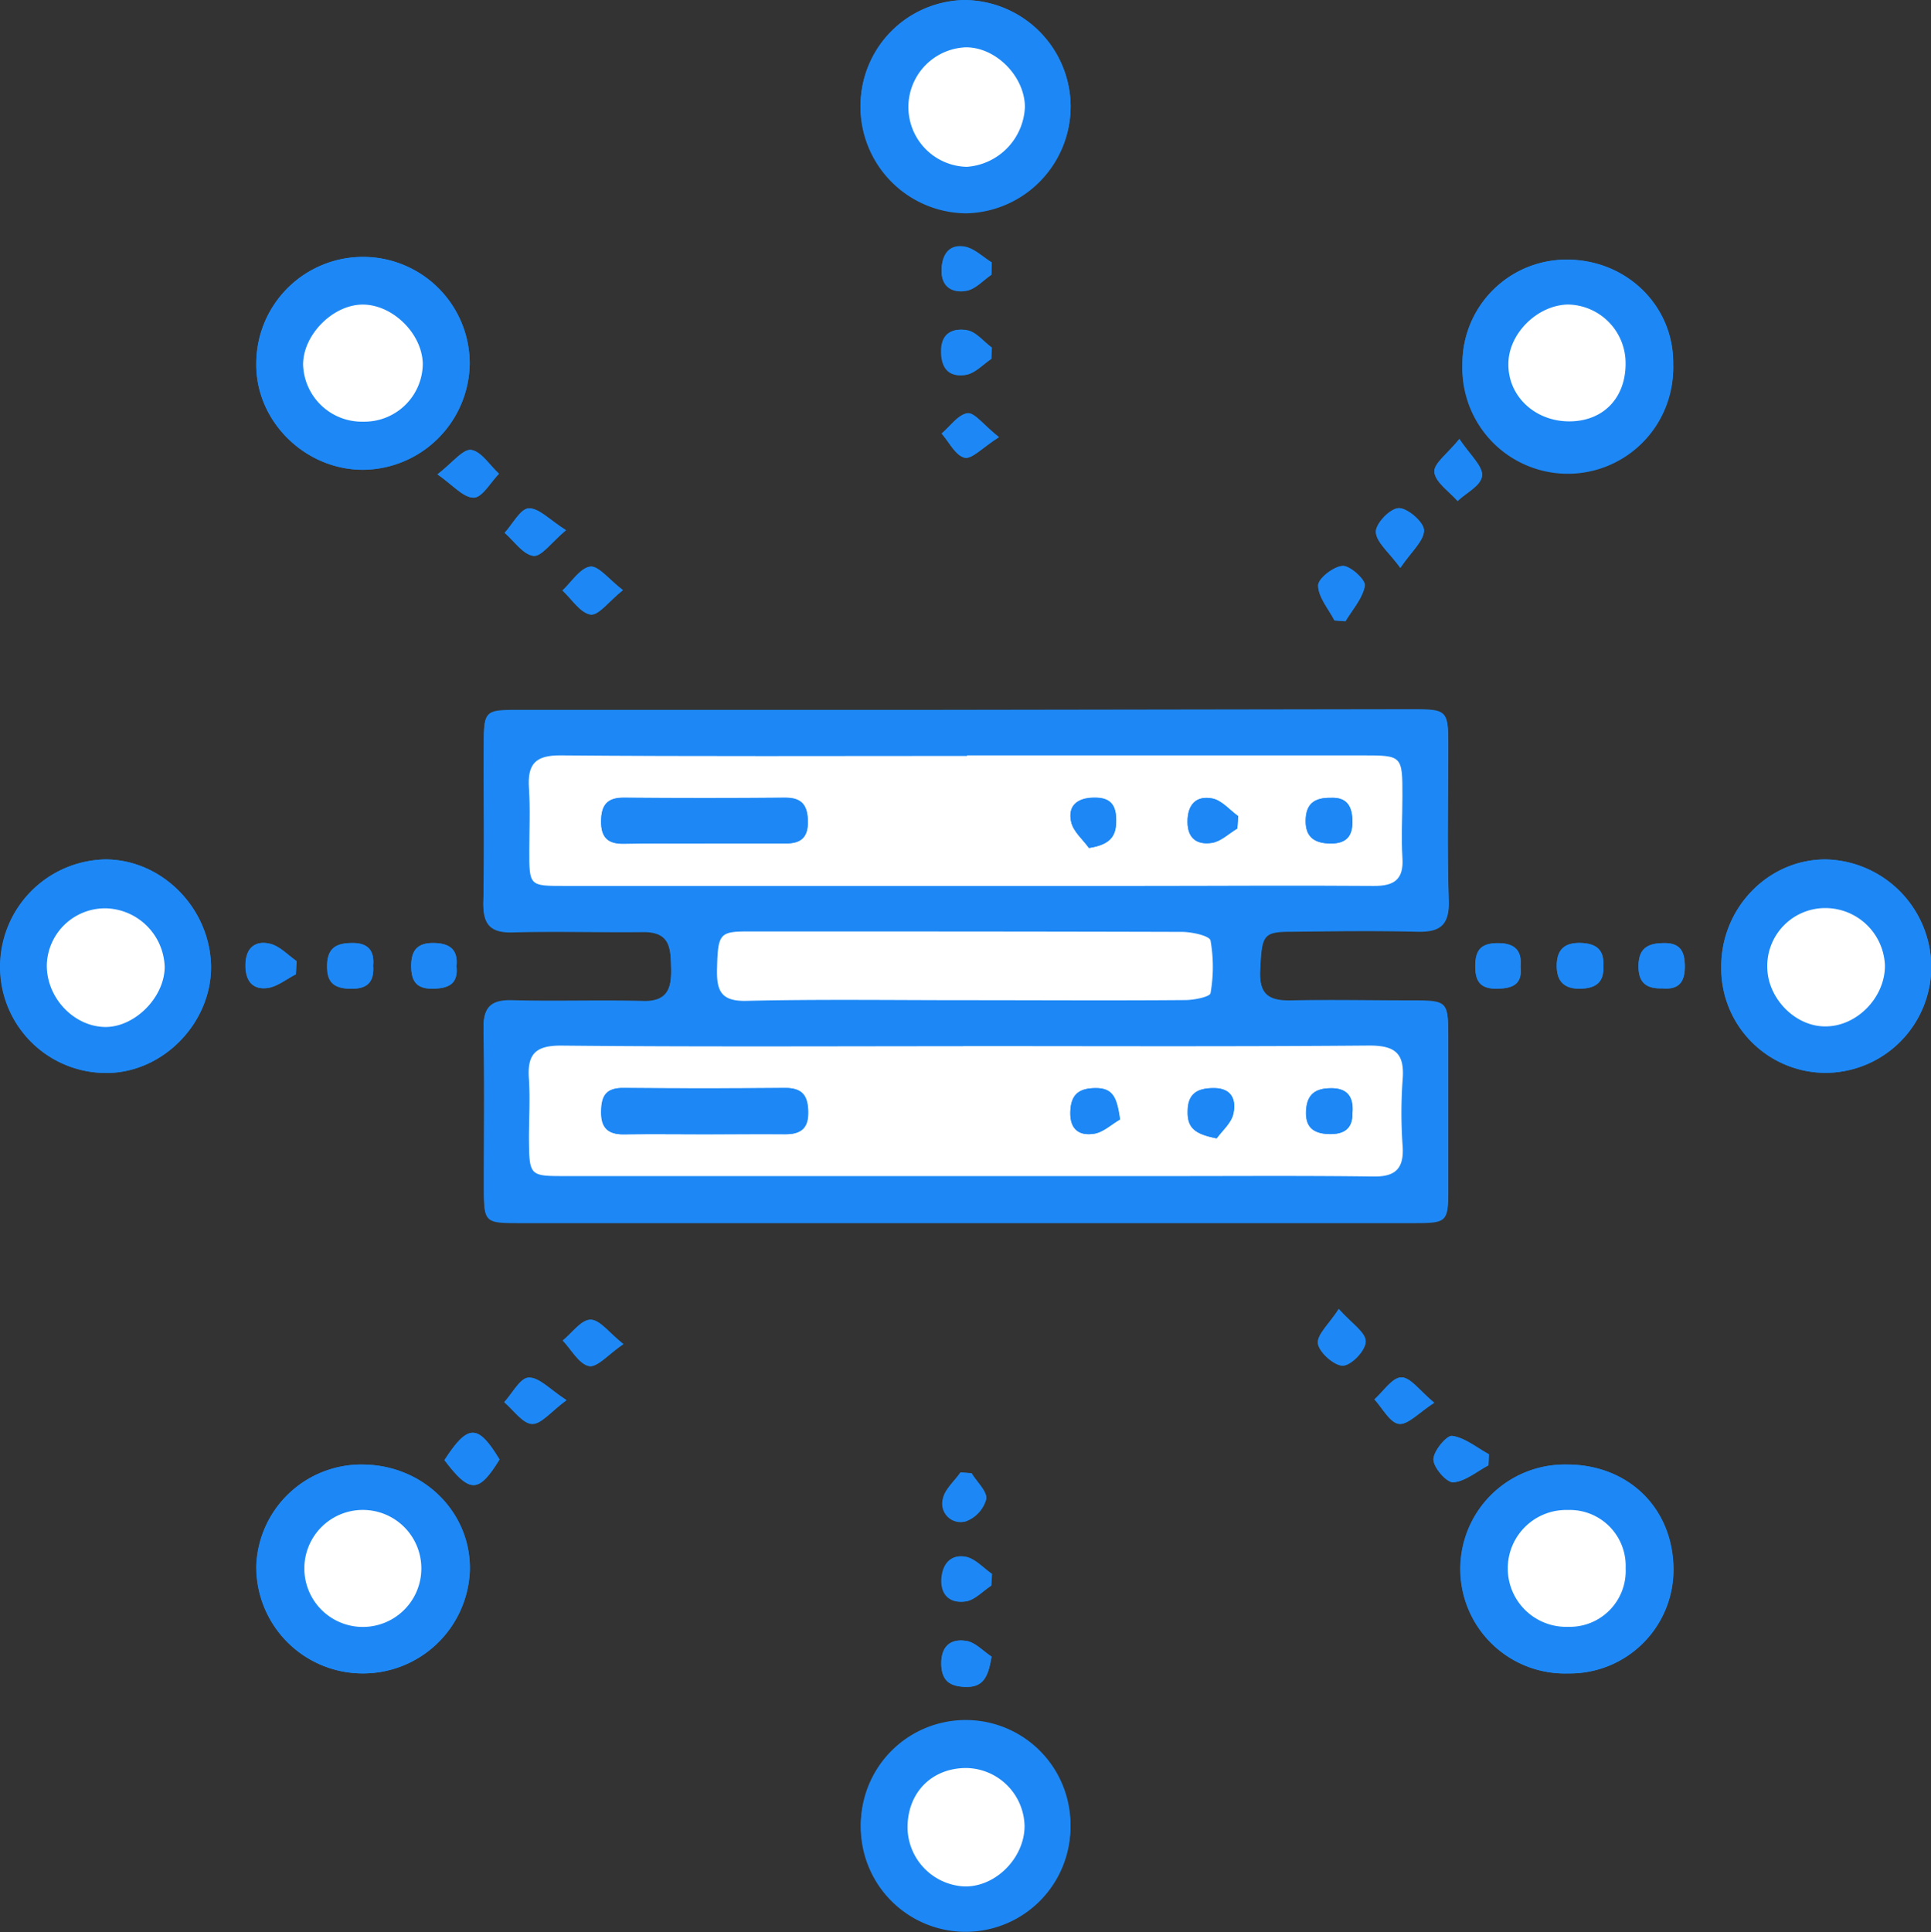 <svg id="Layer_1" data-name="Layer 1" xmlns="http://www.w3.org/2000/svg" viewBox="0 0 315.56 315.72"><rect x="0" y="0" width="315.56" height="315.72" fill="#333333" stroke="none"/><defs><style>.cls-1{fill:#1d88f5;}.cls-2{fill:#fff;}</style></defs><g id="gntXvu.tif"><path class="cls-1" d="M658.29,275.56H585.2c-5.48,0-5.6.12-5.62,5.7,0,8.54.11,17.08-.07,25.62-.08,3.59,1.08,5.05,4.81,4.94,7.13-.19,14.28,0,21.42-.05,4.4,0,4.38,2.9,4.45,6s-.49,5.45-4.53,5.35c-7.14-.19-14.29.07-21.42-.12-3.43-.1-4.77,1.07-4.7,4.57.16,8.54.05,17.09.06,25.63,0,6.12,0,6.12,6,6.12H686.4q22.68,0,45.37,0c5.18,0,5.38-.23,5.39-5.51,0-8.26,0-16.52,0-24.78,0-5.95-.07-6-6.19-6-6.44,0-12.89-.14-19.32,0-3.64.1-5.41-.85-5.23-4.93.27-5.82.42-6.37,5.1-6.39,6.86,0,13.72-.13,20.58,0,3.7.09,5.26-1.07,5.14-5.06-.27-8.39-.07-16.8-.08-25.2,0-5.91-.09-6-6.19-6ZM535,317.58C534.9,308,527,300,517.7,300a17.54,17.54,0,0,0-17.19,17.6A17.31,17.31,0,0,0,518,334.89C527.1,334.84,535,326.79,535,317.58Zm264,17.29a17.34,17.34,0,0,0,17.11-17.58A17.64,17.64,0,0,0,799,300c-9.39-.12-17.21,7.81-17.21,17.48A17.08,17.08,0,0,0,799,334.87ZM559.41,433a17.47,17.47,0,0,0,17.89-16.78c.24-9.44-7.47-17.17-17.28-17.34a17.18,17.18,0,0,0-17.64,16.51A17.39,17.39,0,0,0,559.41,433ZM675.47,176.84A17.47,17.47,0,0,0,658,159.58a17.43,17.43,0,0,0,.34,34.85A17.44,17.44,0,0,0,675.47,176.84ZM577.27,219a17.44,17.44,0,0,0-34.88,0c-.11,9.35,7.89,17.31,17.42,17.34A17.59,17.59,0,0,0,577.27,219Zm162.23,0a17.23,17.23,0,1,0,34.45.06c.12-9.51-7.64-17.11-17.43-17.07A17,17,0,0,0,739.5,219ZM675.44,458.31a17.13,17.13,0,1,0-34.26-.43,17.13,17.13,0,1,0,34.26.43Zm81.3-25.3A16.94,16.94,0,0,0,774,415.78c-.15-9.89-7.46-16.95-17.51-16.9a17.07,17.07,0,1,0,.29,34.13ZM602.3,256c-2.28-1.76-4-4-5.32-3.86-1.66.22-3.05,2.5-4.55,3.89,1.52,1.41,2.91,3.68,4.61,3.93C598.35,260.14,600,257.8,602.3,256Zm.08,123.2c-2.32-1.83-3.85-4-5.37-4s-3,2.17-4.54,3.4c1.42,1.48,2.65,3.84,4.29,4.17C598.1,383.05,599.92,380.87,602.38,379.19ZM575.1,317.46c.28-2.61-1-3.73-3.59-3.8s-3.77,1-3.8,3.64.87,3.89,3.62,3.82C573.79,321.06,575.42,320.35,575.1,317.46Zm-13.61-.12c.21-2.35-.75-3.75-3.54-3.68-2.46,0-3.92.78-4,3.59s1.06,3.8,3.67,3.88S561.71,320.33,561.49,317.34Zm187.5.19c.25-2.53-.79-3.8-3.52-3.85s-3.84.88-3.88,3.58.81,3.91,3.58,3.86C747.63,321.08,749.31,320.46,749,317.53Zm23.18,3.54c2.78.26,3.72-1.17,3.67-3.76-.05-2.32-.81-3.66-3.4-3.64s-4.18.79-4.17,3.82C768.28,320.33,769.74,321.13,772.17,321.07ZM593,246.2c-2.64-1.66-4.41-3.63-6.09-3.56-1.36.06-2.62,2.57-3.93,4,1.56,1.34,3,3.56,4.72,3.76C589,250.54,590.6,248.18,593,246.2Zm-21-9.12c2.55,1.76,4.25,3.84,5.93,3.81,1.39,0,2.75-2.51,4.12-3.9-1.5-1.39-2.88-3.65-4.55-3.89C576.15,232.92,574.46,235.18,572,237.08Zm90.55,193.18c-1.36-.89-2.63-2.32-4.1-2.56-2.56-.42-4.18.82-4.11,3.84.07,2.82,1.58,3.61,4,3.67C661.11,435.28,662,433.7,662.54,430.26Zm66.81-177.91c1.82-2.69,3.87-4.42,3.86-6.13,0-1.32-2.63-3.62-4.09-3.62s-3.8,2.5-3.77,3.85C725.4,248.14,727.48,249.78,729.35,252.35Zm-136.27,136c-2.69-1.73-4.46-3.75-6.16-3.69-1.39,0-2.69,2.58-4,4,1.49,1.27,3,3.48,4.5,3.56S590.54,390.22,593.08,388.36ZM743.75,399l.07-1.8c-2-1.09-3.9-2.71-6-3-.9-.12-3.08,2.51-3.06,3.86s2.17,3.79,3.24,3.72C740,401.62,741.84,400,743.75,399ZM739,231.3c-1.93,2.4-4.24,4-4.08,5.4.22,1.7,2.44,3.15,3.8,4.71,1.42-1.37,3.88-2.68,4-4.15S740.74,233.9,739,231.3ZM573.14,398.15c4.16,5.48,5.58,5.43,9-.1C578.61,392.22,577,392.2,573.14,398.15Zm-24.28-79.38.13-2.16c-1.43-1-2.75-2.45-4.33-2.83-2.34-.57-4,.6-4,3.34-.07,2.56,1,4.22,3.59,3.89C545.82,320.8,547.31,319.55,548.86,318.77Zm213.65-1.44c.18-2.63-1.3-3.64-3.78-3.68s-3.81,1.07-3.82,3.71,1.27,3.79,3.8,3.76S762.72,320.14,762.51,317.33Zm-43.93-56.39,1.81.14c1.14-1.93,2.82-3.76,3.17-5.82.15-.93-2.4-3.28-3.63-3.22-1.48.08-4,2.06-4,3.18C715.93,257.14,717.6,259,718.58,260.94Zm-56.07-42.73,0-1.82c-1.31-1-2.51-2.56-4-2.83-2.13-.41-4.17.29-4.22,3.27s1.32,4.42,4,4C659.87,220.56,661.15,219.11,662.51,218.21Zm56.78,155.25c-1.58,2.46-3.62,4.25-3.4,5.68s2.74,3.67,4.12,3.58,3.72-2.62,3.68-4S721.33,375.73,719.29,373.46Zm15.6,15.32c-2.34-1.93-3.86-4.16-5.37-4.15s-2.94,2.3-4.41,3.6c1.33,1.42,2.53,3.81,4,4S732.36,390.4,734.89,388.78ZM663.75,231c-2.55-2.05-4-4.08-5.14-3.91-1.53.23-2.82,2.14-4.22,3.32,1.23,1.4,2.26,3.58,3.74,3.94C659.32,234.66,661,232.75,663.75,231Zm-1.23-26.57.06-2c-1.48-.9-2.87-2.32-4.46-2.58-2.51-.42-3.68,1.29-3.74,3.8-.06,2.88,1.87,3.76,4.06,3.38C659.91,206.84,661.17,205.38,662.52,204.46Zm0,214.22.11-1.91c-1.43-1-2.77-2.53-4.32-2.81-2.44-.43-3.78,1.27-3.88,3.76-.13,2.78,1.68,3.88,4,3.52C659.81,421,661.1,419.57,662.47,418.68Zm-3.17-18.36-1.85-.14c-1,1.45-2.61,2.8-2.88,4.37a3,3,0,0,0,3.78,3.6,5.37,5.37,0,0,0,3.3-3.64C661.83,403.26,660.15,401.73,659.3,400.32Z" transform="translate(-500.51 -159.57)"/><path class="cls-1" d="M658.29,275.56H731c6.1,0,6.18.09,6.19,6,0,8.4-.19,16.81.08,25.2.12,4-1.44,5.15-5.14,5.06-6.86-.17-13.72-.08-20.58,0-4.68,0-4.83.57-5.1,6.39-.18,4.08,1.59,5,5.23,4.93,6.43-.18,12.88-.05,19.32,0,6.12,0,6.16,0,6.19,6,0,8.26,0,16.52,0,24.78,0,5.28-.21,5.5-5.39,5.51q-22.68,0-45.37,0H585.59c-6,0-6,0-6-6.12,0-8.54.1-17.09-.06-25.63-.07-3.5,1.27-4.67,4.7-4.57,7.13.19,14.28-.07,21.42.12,4,.1,4.6-2.16,4.53-5.35s-.05-6-4.45-6c-7.14.08-14.29-.14-21.42.05-3.73.11-4.89-1.35-4.81-4.94.18-8.54,0-17.08.07-25.62,0-5.58.14-5.69,5.62-5.7Zm-.39,54.94h0c-21.85,0-43.7.12-65.55-.1-4.37-.05-5.73,1.42-5.41,5.53.25,3.21,0,6.44,0,9.67,0,6.1,0,6.11,6,6.12l99.17,0c10.93,0,21.85-.08,32.77.07,3.64.05,5.07-1.27,4.84-4.93a75.1,75.1,0,0,1,0-10.92c.33-4.19-1.12-5.59-5.44-5.55C702.16,330.6,680,330.5,657.9,330.5Zm.64-47.49v0c-22.13,0-44.26.1-66.38-.09-4.18,0-5.47,1.45-5.21,5.35.22,3.34.06,6.72.06,10.08,0,5.87,0,5.9,5.7,5.9H686.4c12.88,0,25.77-.05,38.65,0,3.32,0,4.92-1,4.67-4.63-.24-3.34,0-6.72,0-10.08,0-6.57-.05-6.62-6.45-6.62Zm-.39,40c12,0,24.08,0,36.12-.05,1.42,0,4-.54,4.05-1.12a24.65,24.65,0,0,0,0-8.61c-.16-.78-3.05-1.4-4.7-1.41-23.66-.09-47.32-.07-71-.07-4.54,0-4.8.5-4.94,6-.09,3.44.44,5.44,4.75,5.34C634.34,322.87,646.24,323.05,658.15,323Z" transform="translate(-500.51 -159.57)"/><path class="cls-1" d="M535,317.58c0,9.21-7.85,17.26-17,17.31a17.31,17.31,0,0,1-17.44-17.27A17.54,17.54,0,0,1,517.7,300C527,300,534.9,308,535,317.58Zm-26.79-.41c-.1,5.41,4.42,10.19,9.62,10.16,4.84,0,9.64-4.91,9.64-9.83A9.88,9.88,0,0,0,518.1,308,9.52,9.52,0,0,0,508.16,317.17Z" transform="translate(-500.51 -159.57)"/><path class="cls-1" d="M799,334.87a17.08,17.08,0,0,1-17.2-17.38c0-9.67,7.82-17.6,17.21-17.48a17.64,17.64,0,0,1,17.1,17.28A17.34,17.34,0,0,1,799,334.87Zm9.58-17.59a9.75,9.75,0,0,0-9.95-9.3,9.47,9.47,0,0,0-9.27,9.86c.15,5,4.59,9.43,9.42,9.47C803.92,327.35,808.61,322.54,808.54,317.28Z" transform="translate(-500.51 -159.57)"/><path class="cls-1" d="M559.41,433a17.39,17.39,0,0,1-17-17.61A17.18,17.18,0,0,1,560,398.88c9.81.17,17.52,7.9,17.28,17.34A17.47,17.47,0,0,1,559.41,433Zm.33-7.59a9.56,9.56,0,1,0-9.68-9.64A9.89,9.89,0,0,0,559.74,425.41Z" transform="translate(-500.51 -159.57)"/><path class="cls-1" d="M675.47,176.84a17.16,17.16,0,1,1-34.32.13A17.23,17.23,0,0,1,658,159.58,17.47,17.47,0,0,1,675.47,176.84ZM668,177c-.05-5-4.74-9.69-9.65-9.7a9.77,9.77,0,0,0,.15,19.53A10.23,10.23,0,0,0,668,177Z" transform="translate(-500.51 -159.57)"/><path class="cls-1" d="M577.27,219a17.59,17.59,0,0,1-17.46,17.32c-9.53,0-17.53-8-17.42-17.34a17.44,17.44,0,0,1,34.88,0Zm-17.35,9.44A9.54,9.54,0,0,0,569.6,219c-.12-5-4.92-9.69-9.85-9.65s-9.72,4.94-9.71,9.8A9.62,9.62,0,0,0,559.92,228.47Z" transform="translate(-500.51 -159.57)"/><path class="cls-1" d="M739.5,219a17,17,0,0,1,17-17c9.79,0,17.55,7.56,17.43,17.07A17.23,17.23,0,1,1,739.5,219Zm26.66,0a9.58,9.58,0,0,0-9.48-9.67c-5,.11-9.66,4.77-9.71,9.71-.06,5.33,4.44,9.48,10.15,9.38C762.58,228.34,766.19,224.58,766.16,219Z" transform="translate(-500.51 -159.57)"/><path class="cls-1" d="M675.44,458.31a17.13,17.13,0,1,1-16.94-17.69A17.12,17.12,0,0,1,675.44,458.31Zm-7.5-.37a9.68,9.68,0,0,0-9.63-9.48c-5.67.06-9.58,4.15-9.49,9.92a9.75,9.75,0,0,0,9.28,9.43C663.21,467.9,668,463.14,667.94,457.94Z" transform="translate(-500.51 -159.57)"/><path class="cls-1" d="M756.74,433a17.07,17.07,0,1,1-.29-34.13c10-.05,17.36,7,17.51,16.9A16.94,16.94,0,0,1,756.74,433Zm9.43-17.2a9.14,9.14,0,0,0-9.44-9.51,9.55,9.55,0,1,0,.07,19.09A9.14,9.14,0,0,0,766.17,415.81Z" transform="translate(-500.51 -159.57)"/><path class="cls-1" d="M602.3,256c-2.27,1.81-3.95,4.15-5.26,4-1.7-.25-3.09-2.52-4.61-3.93,1.5-1.39,2.89-3.67,4.55-3.89C598.33,252,600,254.23,602.3,256Z" transform="translate(-500.51 -159.57)"/><path class="cls-1" d="M602.38,379.19c-2.46,1.68-4.28,3.86-5.62,3.6-1.64-.33-2.87-2.69-4.29-4.17,1.52-1.23,3-3.39,4.54-3.4S600.06,377.36,602.38,379.19Z" transform="translate(-500.51 -159.57)"/><path class="cls-1" d="M575.1,317.46c.32,2.89-1.31,3.6-3.77,3.66-2.75.07-3.64-1.23-3.62-3.82s1.15-3.71,3.8-3.64S575.38,314.85,575.1,317.46Z" transform="translate(-500.51 -159.57)"/><path class="cls-1" d="M561.49,317.34c.22,3-1.26,3.86-3.83,3.79s-3.7-1.2-3.67-3.88,1.5-3.54,4-3.59C560.74,313.59,561.7,315,561.49,317.34Z" transform="translate(-500.51 -159.57)"/><path class="cls-1" d="M749,317.53c.32,2.93-1.36,3.55-3.82,3.59-2.77.05-3.62-1.3-3.58-3.86s1.27-3.63,3.88-3.58S749.24,315,749,317.53Z" transform="translate(-500.51 -159.57)"/><path class="cls-1" d="M772.17,321.07c-2.43.06-3.89-.74-3.9-3.58,0-3,1.52-3.8,4.17-3.82s3.35,1.32,3.4,3.64C775.89,319.9,775,321.33,772.17,321.07Z" transform="translate(-500.51 -159.57)"/><path class="cls-1" d="M593,246.2c-2.37,2-4,4.34-5.3,4.19-1.7-.2-3.16-2.42-4.72-3.76,1.31-1.42,2.57-3.93,3.93-4C588.56,242.57,590.33,244.54,593,246.2Z" transform="translate(-500.51 -159.57)"/><path class="cls-1" d="M572,237.08c2.47-1.9,4.16-4.16,5.5-4,1.67.24,3,2.5,4.55,3.89-1.37,1.39-2.73,3.88-4.12,3.9C576.24,240.92,574.54,238.84,572,237.08Z" transform="translate(-500.51 -159.57)"/><path class="cls-1" d="M662.54,430.26c-.53,3.44-1.43,5-4.21,4.95-2.42-.06-3.93-.85-4-3.67-.07-3,1.55-4.26,4.11-3.84C659.91,427.94,661.18,429.37,662.54,430.26Z" transform="translate(-500.51 -159.57)"/><path class="cls-1" d="M729.35,252.35c-1.87-2.57-4-4.21-4-5.9,0-1.35,2.42-3.85,3.77-3.85s4.07,2.3,4.09,3.62C733.22,247.93,731.17,249.66,729.35,252.35Z" transform="translate(-500.51 -159.57)"/><path class="cls-1" d="M593.08,388.36c-2.54,1.86-4.16,4-5.68,3.89s-3-2.29-4.5-3.56c1.33-1.44,2.63-4,4-4C588.62,384.61,590.39,386.63,593.08,388.36Z" transform="translate(-500.51 -159.57)"/><path class="cls-1" d="M743.75,399c-1.91,1-3.78,2.63-5.75,2.77-1.07.07-3.21-2.38-3.24-3.72s2.16-4,3.06-3.86c2.1.3,4,1.92,6,3Z" transform="translate(-500.51 -159.57)"/><path class="cls-1" d="M739,231.3c1.73,2.6,3.8,4.35,3.7,6s-2.56,2.78-4,4.15c-1.36-1.56-3.58-3-3.8-4.71C734.77,235.35,737.08,233.7,739,231.3Z" transform="translate(-500.51 -159.57)"/><path class="cls-1" d="M573.14,398.15c3.85-5.95,5.47-5.93,9-.1C578.72,403.58,577.3,403.63,573.14,398.15Z" transform="translate(-500.51 -159.57)"/><path class="cls-1" d="M548.86,318.77c-1.55.78-3,2-4.66,2.24-2.54.33-3.66-1.33-3.59-3.89.08-2.74,1.71-3.91,4-3.34,1.58.38,2.9,1.85,4.33,2.83Z" transform="translate(-500.51 -159.57)"/><path class="cls-1" d="M762.51,317.33c.21,2.81-1.35,3.75-3.8,3.79s-3.81-1.11-3.8-3.76,1.26-3.76,3.82-3.71S762.69,314.7,762.51,317.33Z" transform="translate(-500.51 -159.57)"/><path class="cls-1" d="M718.58,260.94c-1-1.91-2.65-3.8-2.67-5.72,0-1.12,2.54-3.1,4-3.18,1.23-.06,3.78,2.29,3.63,3.22-.35,2.06-2,3.89-3.17,5.82Z" transform="translate(-500.51 -159.57)"/><path class="cls-1" d="M662.51,218.21c-1.36.9-2.64,2.35-4.12,2.59-2.69.45-4-1.13-4-4s2.09-3.68,4.22-3.27c1.45.27,2.65,1.84,4,2.83Z" transform="translate(-500.51 -159.57)"/><path class="cls-1" d="M719.29,373.46c2,2.27,4.35,3.72,4.4,5.24s-2.28,3.93-3.68,4-3.9-2.11-4.12-3.58S717.71,375.92,719.29,373.46Z" transform="translate(-500.51 -159.57)"/><path class="cls-1" d="M734.89,388.78c-2.53,1.62-4.29,3.63-5.77,3.45s-2.68-2.58-4-4c1.47-1.3,2.93-3.59,4.41-3.6S732.55,386.85,734.89,388.78Z" transform="translate(-500.51 -159.57)"/><path class="cls-1" d="M663.75,231c-2.71,1.72-4.43,3.63-5.62,3.35-1.48-.36-2.51-2.54-3.74-3.94,1.4-1.18,2.69-3.09,4.22-3.32C659.74,227,661.2,229,663.75,231Z" transform="translate(-500.51 -159.57)"/><path class="cls-1" d="M662.52,204.46c-1.35.92-2.61,2.38-4.08,2.64-2.19.38-4.12-.5-4.06-3.38.06-2.51,1.23-4.22,3.74-3.8,1.59.26,3,1.68,4.46,2.58Z" transform="translate(-500.51 -159.57)"/><path class="cls-1" d="M662.47,418.68c-1.37.89-2.66,2.32-4.14,2.56-2.27.36-4.08-.74-4-3.52.1-2.49,1.44-4.19,3.88-3.76,1.55.28,2.89,1.83,4.32,2.81Z" transform="translate(-500.51 -159.57)"/><path class="cls-1" d="M659.3,400.32c.85,1.41,2.53,2.94,2.35,4.19a5.37,5.37,0,0,1-3.3,3.64,3,3,0,0,1-3.78-3.6c.27-1.57,1.87-2.92,2.88-4.37Z" transform="translate(-500.51 -159.57)"/><path class="cls-2" d="M657.9,330.5c22.13,0,44.26.1,66.39-.09,4.32,0,5.77,1.36,5.44,5.55a75.1,75.1,0,0,0,0,10.92c.23,3.66-1.2,5-4.84,4.93-10.92-.15-21.84-.07-32.77-.07l-99.17,0c-5.93,0-5.94,0-6-6.12,0-3.23.2-6.46,0-9.67-.32-4.11,1-5.58,5.41-5.53,21.85.22,43.7.1,65.55.1Zm-42,14.4c4.33,0,8.65,0,13,0,2.64,0,3.78-1.07,3.7-3.77s-1.09-3.8-3.78-3.78q-13.18.11-26.37,0c-2.78,0-3.62,1.27-3.66,3.83s1.07,3.79,3.74,3.74C606.93,344.85,611.4,344.91,615.86,344.9Zm67.66-2.4c-.5-3.38-1-5.16-4-5.13-2.7,0-4.09,1-4.12,3.95s1.59,3.87,3.92,3.49C680.81,344.57,682.13,343.3,683.52,342.5Zm15.79,3.07c1-1.32,2.39-2.52,2.72-4,.5-2.19-.2-4.19-3.15-4.21-2.59,0-4.25.76-4.3,3.78C694.52,344,695.91,344.89,699.31,345.57Zm22.2-4.32c.15-2.49-.87-3.91-3.58-3.86-2.45,0-3.86,1-4,3.66s1.21,3.74,3.69,3.82S721.65,344,721.51,341.25Z" transform="translate(-500.51 -159.57)"/><path class="cls-2" d="M658.54,283h64.7c6.4,0,6.46.05,6.45,6.62,0,3.36-.21,6.74,0,10.08.25,3.59-1.35,4.65-4.67,4.63-12.88-.1-25.77,0-38.65,0H592.71c-5.72,0-5.72,0-5.7-5.9,0-3.36.16-6.74-.06-10.08-.26-3.9,1-5.39,5.21-5.35,22.12.19,44.25.09,66.38.09Zm-43,14.4v0c4.47,0,9,0,13.42,0,2.44,0,3.57-1,3.55-3.54s-.86-3.94-3.65-3.92q-13.21.09-26.43,0c-2.76,0-3.66,1.25-3.7,3.83,0,2.74,1.17,3.74,3.8,3.68C606.88,297.34,611.22,297.41,615.56,297.41Zm87.16-2.47.15-2c-1.39-1-2.67-2.57-4.2-2.88-2.58-.52-4.08.88-4.08,3.79s1.73,3.8,4,3.45C700.05,297.05,701.34,295.76,702.72,294.94Zm-24.25,3.19c3.88-.59,4.49-2.29,4.45-4.73s-1.06-3.53-3.54-3.5c-2.78,0-4.43,1.32-3.8,4C675.94,295.48,677.47,296.74,678.47,298.13Zm39.44-8.19c-2.59,0-3.94,1.06-4,3.75s1.52,3.67,4,3.71,3.65-1,3.64-3.52S720.67,289.78,717.91,289.94Z" transform="translate(-500.51 -159.57)"/><path class="cls-2" d="M658.15,323c-11.91,0-23.81-.17-35.71.11-4.31.1-4.84-1.9-4.75-5.34.14-5.53.4-6,4.94-6,23.67,0,47.33,0,71,.07,1.65,0,4.54.63,4.7,1.41a24.65,24.65,0,0,1,0,8.61c-.09.58-2.63,1.11-4.05,1.12C682.23,323.08,670.19,323,658.15,323Z" transform="translate(-500.51 -159.57)"/><path class="cls-2" d="M508.16,317.17A9.52,9.52,0,0,1,518.1,308a9.88,9.88,0,0,1,9.32,9.55c0,4.92-4.8,9.81-9.64,9.83C512.58,327.36,508.06,322.58,508.16,317.17Z" transform="translate(-500.51 -159.57)"/><path class="cls-2" d="M808.54,317.28c.07,5.26-4.62,10.07-9.8,10-4.83,0-9.27-4.5-9.42-9.47a9.47,9.47,0,0,1,9.27-9.86A9.75,9.75,0,0,1,808.54,317.28Z" transform="translate(-500.51 -159.57)"/><path class="cls-2" d="M559.74,425.41a9.56,9.56,0,1,1,.13-19.12,9.56,9.56,0,1,1-.13,19.12Z" transform="translate(-500.51 -159.57)"/><path class="cls-2" d="M668,177a10.23,10.23,0,0,1-9.5,9.83,9.77,9.77,0,0,1-.15-19.53C663.24,167.28,667.93,172,668,177Z" transform="translate(-500.51 -159.57)"/><path class="cls-2" d="M559.92,228.47a9.62,9.62,0,0,1-9.88-9.33c0-4.86,4.85-9.77,9.71-9.8s9.73,4.68,9.85,9.65A9.54,9.54,0,0,1,559.92,228.47Z" transform="translate(-500.51 -159.57)"/><path class="cls-2" d="M766.16,219c0,5.56-3.58,9.32-9,9.42-5.71.1-10.21-4.05-10.15-9.38,0-4.94,4.71-9.6,9.71-9.71A9.58,9.58,0,0,1,766.16,219Z" transform="translate(-500.51 -159.57)"/><path class="cls-2" d="M667.94,457.94c0,5.2-4.73,10-9.84,9.87a9.75,9.75,0,0,1-9.28-9.43c-.09-5.77,3.82-9.86,9.49-9.92A9.68,9.68,0,0,1,667.94,457.94Z" transform="translate(-500.51 -159.57)"/><path class="cls-2" d="M766.17,415.81a9.14,9.14,0,0,1-9.37,9.58,9.55,9.55,0,1,1-.07-19.09A9.14,9.14,0,0,1,766.17,415.81Z" transform="translate(-500.51 -159.57)"/><path class="cls-1" d="M615.86,344.91c-4.46,0-8.93-.06-13.39,0-2.67.05-3.78-1.06-3.74-3.74s.88-3.86,3.66-3.83q13.18.13,26.37,0c2.69,0,3.71,1.18,3.78,3.78s-1.06,3.81-3.7,3.77C624.51,344.85,620.19,344.9,615.86,344.91Z" transform="translate(-500.51 -159.57)"/><path class="cls-1" d="M683.52,342.5c-1.39.8-2.71,2.07-4.19,2.31-2.33.38-4-.57-3.92-3.49s1.42-3.92,4.12-3.95C682.48,337.34,683,339.12,683.52,342.5Z" transform="translate(-500.51 -159.57)"/><path class="cls-1" d="M699.31,345.57c-3.4-.68-4.79-1.62-4.73-4.41,0-3,1.71-3.79,4.3-3.78,3,0,3.65,2,3.15,4.21C701.7,343.05,700.26,344.25,699.31,345.57Z" transform="translate(-500.51 -159.57)"/><path class="cls-1" d="M721.51,341.25c.14,2.79-1.41,3.7-3.89,3.62s-3.84-1.09-3.69-3.82,1.55-3.62,4-3.66C720.64,337.34,721.66,338.76,721.51,341.25Z" transform="translate(-500.51 -159.57)"/><path class="cls-1" d="M615.56,297.41c-4.34,0-8.68-.07-13,0-2.63.06-3.85-.94-3.8-3.68,0-2.58.94-3.86,3.7-3.83q13.21.12,26.43,0c2.79,0,3.62,1.4,3.65,3.92s-1.11,3.56-3.55,3.54c-4.47,0-9,0-13.42,0Z" transform="translate(-500.51 -159.57)"/><path class="cls-1" d="M702.72,294.94c-1.38.82-2.67,2.11-4.14,2.35-2.26.35-4-.57-4-3.45s1.5-4.31,4.08-3.79c1.53.31,2.81,1.88,4.2,2.88Z" transform="translate(-500.51 -159.57)"/><path class="cls-1" d="M678.47,298.13c-1-1.39-2.53-2.65-2.89-4.19-.63-2.72,1-4,3.8-4,2.48,0,3.5,1.08,3.54,3.5S682.35,297.54,678.47,298.13Z" transform="translate(-500.51 -159.57)"/><path class="cls-1" d="M717.91,289.94c2.76-.16,3.6,1.45,3.6,3.94s-1.24,3.56-3.64,3.52-4-.9-4-3.71S715.32,289.9,717.91,289.94Z" transform="translate(-500.51 -159.57)"/></g></svg>